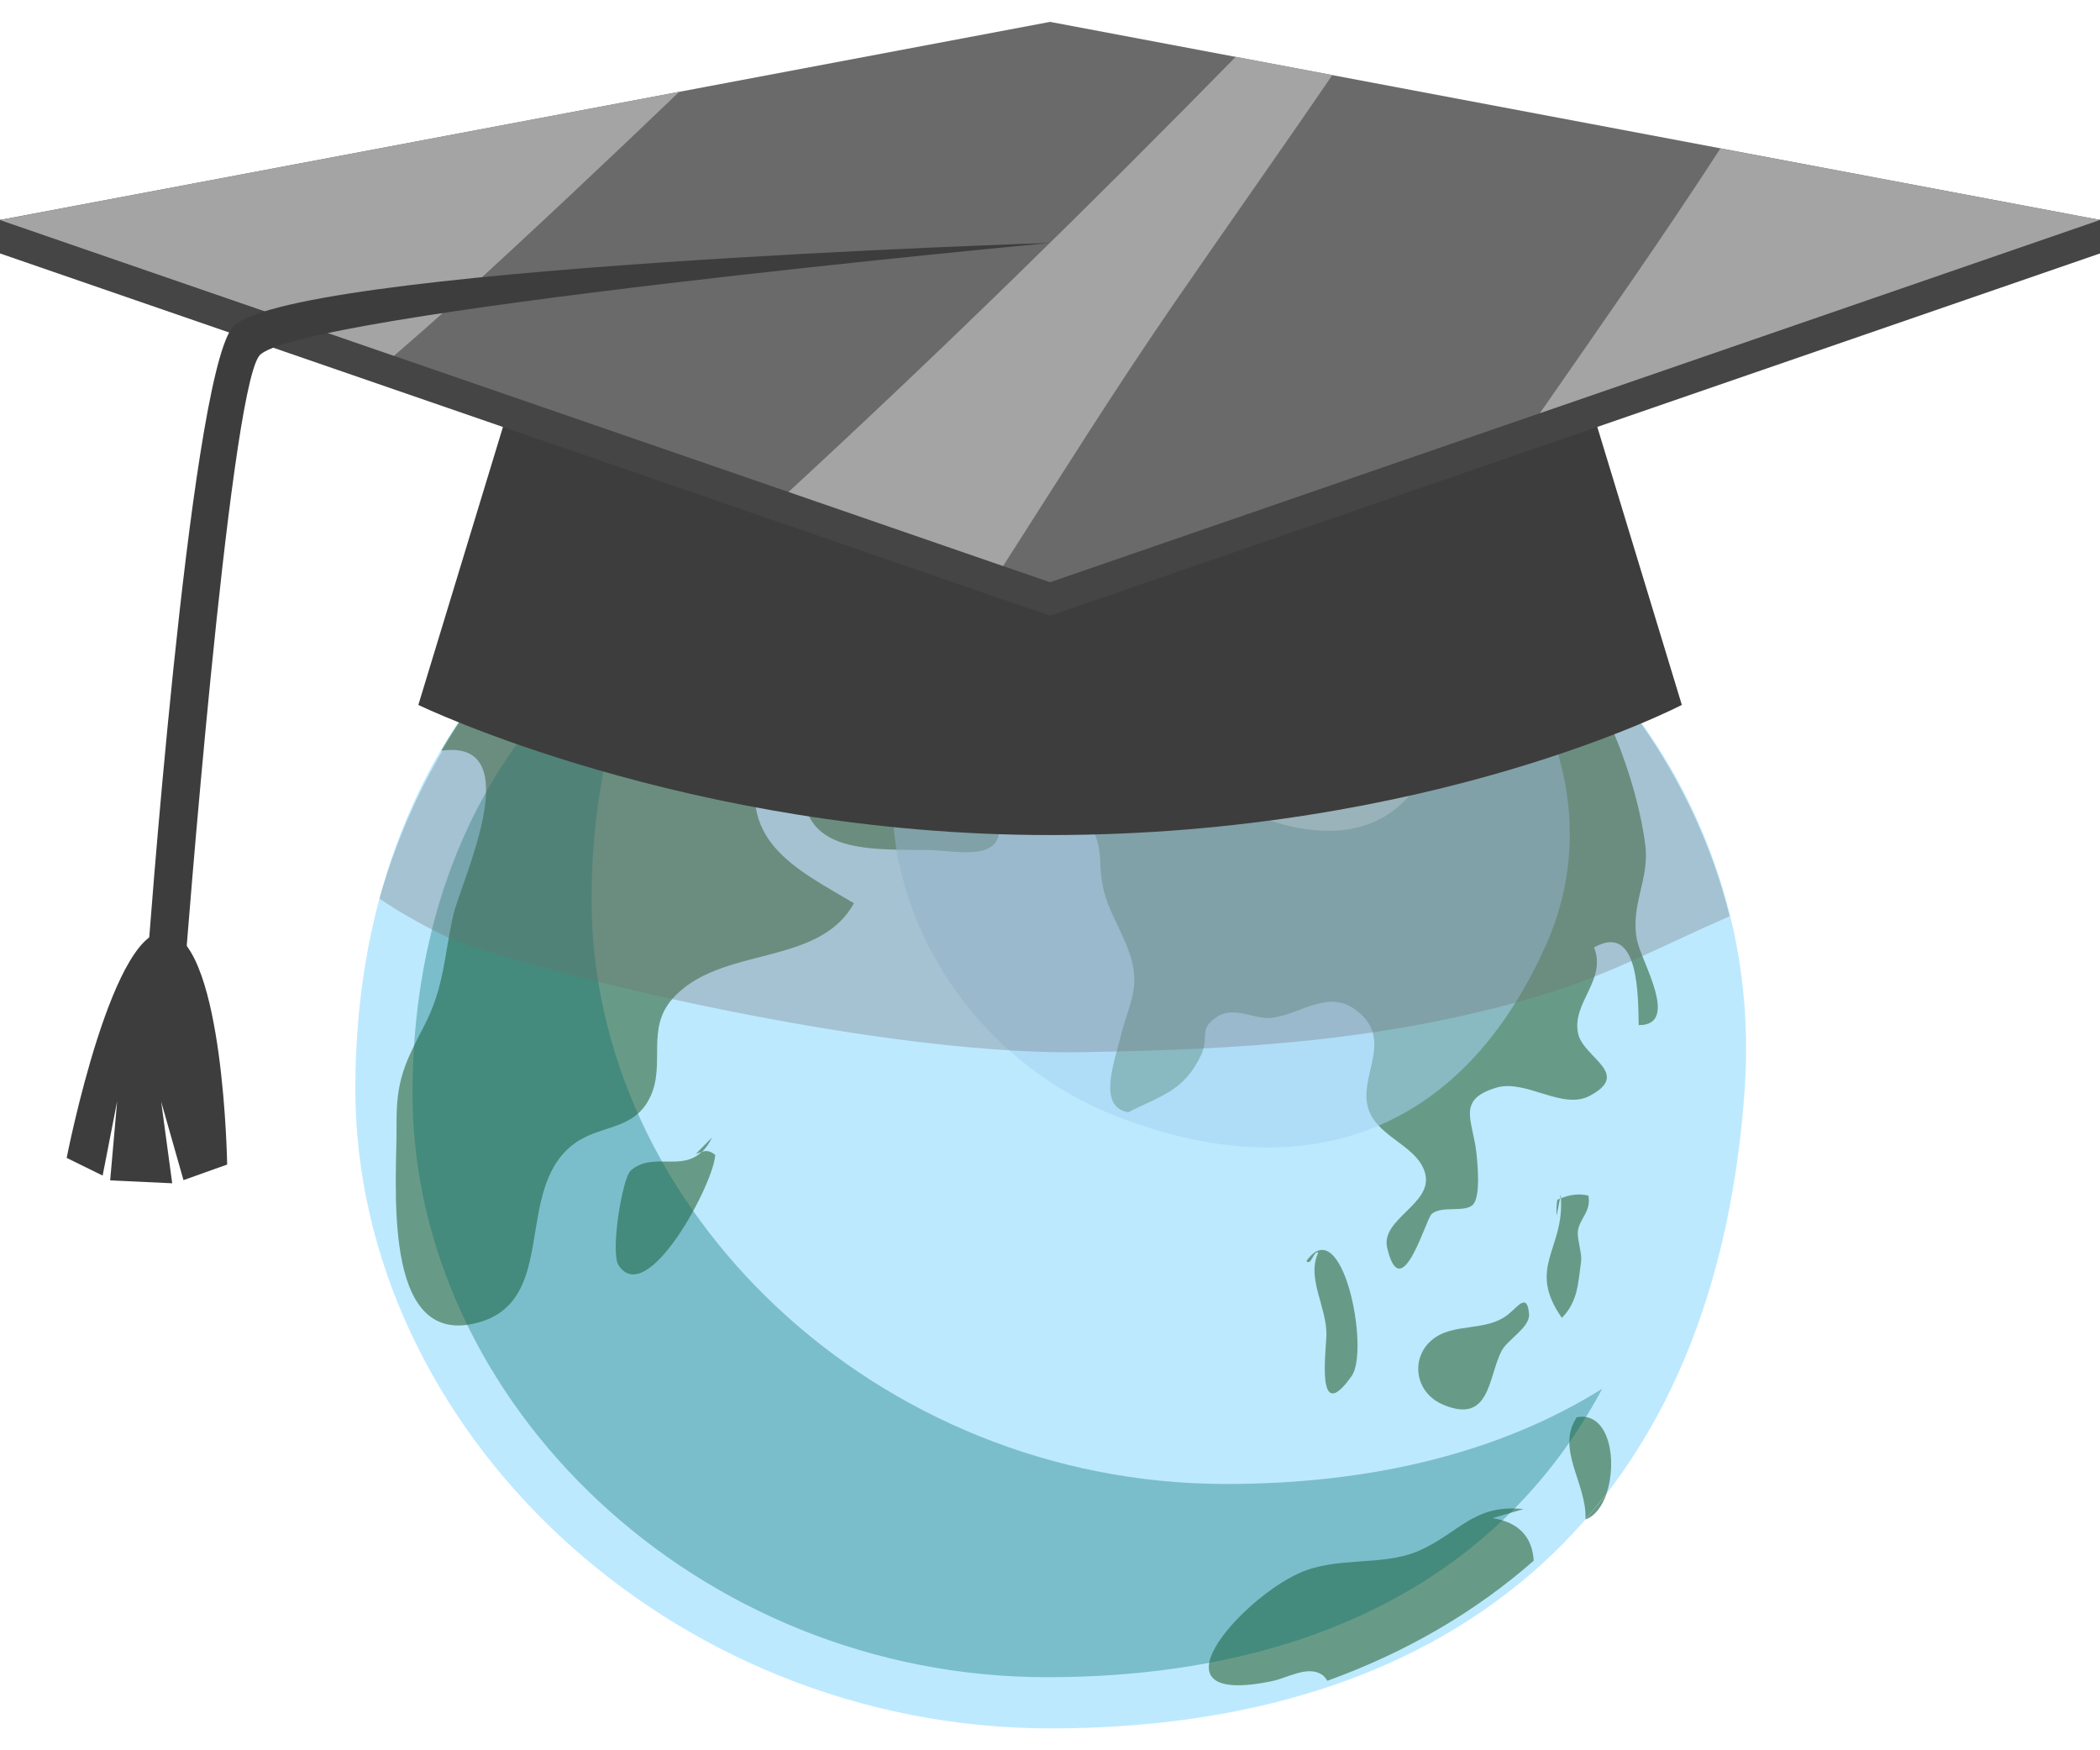 <svg width="24" height="20" viewBox="0 0 24 20" fill="none" xmlns="http://www.w3.org/2000/svg">
<path d="M19.94 12.439C19.591 17.495 16.392 19.75 12.008 19.75C7.622 19.75 4.061 16.304 4.061 12.439C4.061 8.575 6.448 5.12 12.339 5.12C16.725 5.118 20.22 8.375 19.94 12.439Z" fill="#BDE9FF"/>
<path d="M5.18 10.458C5.075 10.92 5.08 11.278 4.844 11.729C4.629 12.142 4.527 12.344 4.532 12.844C4.54 13.489 4.342 15.413 5.456 15.115C6.38 14.869 5.875 13.631 6.531 13.093C6.842 12.838 7.243 12.937 7.433 12.53C7.608 12.158 7.38 11.756 7.686 11.412C8.228 10.8 9.354 11.056 9.759 10.321C9.099 9.928 8.355 9.594 8.725 8.583C8.862 8.206 9.306 7.897 9.303 7.455C9.3 6.864 8.886 7.285 8.505 6.984C8.191 6.736 8.502 6.268 8.22 6.055C8.121 5.979 7.96 5.998 7.785 6.055C6.55 6.665 5.647 7.542 5.043 8.578C6.058 8.436 5.266 10.075 5.18 10.458Z" fill="#689B87"/>
<path d="M7.953 13.185C7.979 13.176 8.001 13.168 8.022 13.163C8.065 13.122 8.103 13.07 8.138 12.996L7.953 13.185Z" fill="#689B87"/>
<path d="M8.018 13.163C7.785 13.387 7.457 13.161 7.21 13.374C7.11 13.461 6.973 14.314 7.07 14.459C7.398 14.956 8.161 13.519 8.174 13.196C8.107 13.144 8.067 13.147 8.018 13.163Z" fill="#689B87"/>
<path d="M17.058 17.347L17.412 17.244C16.84 17.183 16.676 17.52 16.212 17.722C15.795 17.902 15.285 17.779 14.847 17.976C14.173 18.279 13.079 19.509 14.533 19.211C14.71 19.176 14.936 19.031 15.102 19.132C15.132 19.151 15.153 19.176 15.169 19.206C16.056 18.886 16.848 18.43 17.528 17.834C17.514 17.59 17.385 17.399 17.058 17.347Z" fill="#689B87"/>
<path d="M18.122 17.362C18.232 17.321 18.312 17.209 18.361 17.066C18.283 17.168 18.205 17.263 18.122 17.356C18.122 17.359 18.122 17.362 18.122 17.362Z" fill="#689B87"/>
<path d="M18.021 16.194C17.776 16.555 18.136 16.951 18.12 17.358C18.203 17.266 18.281 17.167 18.359 17.069C18.488 16.694 18.392 16.126 18.021 16.194Z" fill="#689B87"/>
<path d="M17.238 15.018C16.98 15.226 16.607 15.106 16.363 15.313C16.121 15.515 16.161 15.915 16.5 16.054C17.029 16.273 17.007 15.742 17.158 15.442C17.222 15.31 17.485 15.171 17.475 15.018C17.456 14.764 17.346 14.931 17.238 15.018Z" fill="#689B87"/>
<path d="M14.931 14.409C14.982 14.475 15.014 14.283 15.066 14.313C14.928 14.603 15.165 14.937 15.159 15.254C15.157 15.426 15.033 16.311 15.447 15.724C15.659 15.426 15.342 13.827 14.931 14.409Z" fill="#689B87"/>
<path d="M17.79 13.891L17.828 13.697C17.817 13.702 17.806 13.705 17.798 13.71C17.788 13.768 17.785 13.831 17.79 13.891Z" fill="#689B87"/>
<path d="M18.153 13.662C18.049 13.635 17.936 13.652 17.839 13.693C17.877 14.277 17.447 14.485 17.85 15.059C18.032 14.873 18.035 14.671 18.07 14.409C18.081 14.329 18.027 14.168 18.032 14.081C18.041 13.93 18.188 13.854 18.153 13.662Z" fill="#689B87"/>
<path d="M17.829 13.695C17.831 13.692 17.837 13.692 17.839 13.69C17.839 13.676 17.839 13.665 17.837 13.652L17.829 13.695Z" fill="#689B87"/>
<path d="M11.14 9.086C10.974 8.84 10.955 8.897 10.906 8.58C10.853 8.214 10.979 7.889 10.78 7.583C10.697 7.454 10.522 7.293 10.348 7.219H10.353C10.35 7.219 10.35 7.219 10.348 7.219C10.238 7.173 10.13 7.159 10.047 7.211C9.762 7.206 9.456 7.236 9.324 7.501C9.214 7.722 9.265 8.296 9.212 8.583C8.994 9.706 9.69 9.712 10.587 9.712C10.896 9.712 11.46 9.867 11.419 9.427C11.406 9.28 11.213 9.19 11.14 9.086Z" fill="#689B87"/>
<path d="M16.431 6.172C16.638 6.289 16.837 6.415 17.03 6.549C16.837 6.374 16.633 6.229 16.431 6.172Z" fill="#689B87"/>
<path d="M15.908 6.287C15.376 6.732 16.034 6.86 15.945 7.216C15.894 7.423 15.628 7.372 15.478 7.404C15.51 7.396 14.898 7.478 14.983 7.508C14.973 7.533 14.957 7.541 14.935 7.535C14.9 7.093 14.481 6.664 14.059 6.97C13.662 6.549 14.317 6.229 14.363 5.808C14.127 5.797 13.839 5.751 13.643 5.904C13.385 6.106 13.514 6.349 13.181 6.448C13.136 6.461 12.956 6.317 12.848 6.36C12.681 6.429 12.676 6.601 12.582 6.74C12.44 6.945 12.303 7.27 12.109 7.445C11.897 7.634 11.771 7.817 11.637 7.445C11.489 7.038 11.911 7.06 11.972 6.737C12.056 6.287 11.105 6.06 11.18 6.781C10.836 6.809 10.576 6.459 10.17 6.505C9.627 6.568 9.797 6.727 10.264 6.882C11.199 7.191 11.116 7.587 11.336 8.424C11.58 9.345 12.544 8.924 12.574 9.845C12.588 10.312 12.727 10.427 12.886 10.831C13.06 11.274 12.902 11.452 12.802 11.862C12.733 12.149 12.542 12.652 12.896 12.709C13.262 12.52 13.536 12.469 13.729 12.05C13.823 11.843 13.691 11.758 13.914 11.616C14.102 11.495 14.333 11.646 14.516 11.632C14.852 11.602 15.163 11.302 15.486 11.534C15.929 11.856 15.558 12.244 15.625 12.616C15.693 12.988 16.192 13.07 16.286 13.403C16.386 13.758 15.773 13.925 15.854 14.261C16.015 14.942 16.294 13.933 16.361 13.873C16.477 13.769 16.754 13.865 16.84 13.758C16.92 13.657 16.888 13.313 16.874 13.182C16.837 12.807 16.635 12.567 17.103 12.428C17.436 12.329 17.855 12.687 18.166 12.523C18.655 12.266 18.091 12.086 18.035 11.807C17.962 11.454 18.365 11.203 18.218 10.826C18.738 10.531 18.72 11.4 18.728 11.714C19.206 11.717 18.757 10.985 18.709 10.744C18.628 10.339 18.854 10.053 18.803 9.654C18.709 8.918 18.311 7.836 17.793 7.339C17.597 7.153 17.328 6.814 17.036 6.543C16.842 6.41 16.643 6.284 16.437 6.166C16.251 6.125 16.074 6.147 15.908 6.287Z" fill="#689B87"/>
<path d="M9.834 5.582C9.969 5.82 9.601 6.18 9.936 6.276C10.135 6.334 10.157 6.088 10.307 6.049C10.447 6.014 10.53 6.033 10.675 6.027C10.936 6.019 11.159 6.213 11.328 5.899C11.287 5.874 11.255 5.825 11.191 5.795C11.21 5.579 11.32 5.508 11.183 5.333C11.14 5.279 11.091 5.227 11.043 5.177C10.476 5.232 9.947 5.322 9.456 5.443C9.603 5.432 9.74 5.413 9.834 5.582Z" fill="#689B87"/>
<path opacity="0.55" d="M17.66 10.818C16.642 13.07 14.794 13.538 12.788 12.767C10.781 11.996 9.737 9.793 10.392 8.025C11.047 6.257 12.729 5.098 15.425 6.134C17.432 6.905 18.48 9.012 17.66 10.818Z" fill="#A3D1F0"/>
<path opacity="0.55" d="M16.314 8.766C15.954 9.531 15.207 9.649 14.366 9.324C13.526 9.001 13.04 8.198 13.265 7.594C13.491 6.99 14.149 6.623 15.28 7.061C16.123 7.383 16.604 8.151 16.314 8.766Z" fill="#CCE5F6"/>
<path opacity="0.35" d="M14.013 16.957C10.011 16.957 6.761 13.811 6.761 10.286C6.761 9.113 7.005 7.982 7.523 6.992C5.568 8.225 4.714 10.286 4.714 12.494C4.714 16.019 7.964 19.165 11.966 19.165C14.811 19.165 17.105 18.124 18.311 15.869C17.134 16.604 15.665 16.957 14.013 16.957Z" fill="#006D6B"/>
<path opacity="0.32" d="M5.04 10.675C5.644 10.987 9.829 12.058 12.332 12.023C14.172 11.995 15.854 11.897 17.616 11.372C18.381 11.146 19.039 10.785 19.767 10.47C19.372 8.885 18.376 7.492 17.03 6.551C16.856 6.393 16.66 6.234 16.431 6.172C14.779 5.234 12.904 4.999 11.043 5.18C10.476 5.234 9.947 5.322 9.458 5.445C8.843 5.598 8.287 5.803 7.785 6.049C7.616 6.133 7.452 6.223 7.288 6.319C7.156 6.398 7.025 6.48 6.898 6.571C5.633 7.448 4.758 8.787 4.336 10.268C4.554 10.416 4.787 10.547 5.04 10.675Z" fill="#6E6E6E"/>
<path d="M18.147 4.524C14.851 5.145 12.001 4.967 12.001 4.967C12.001 4.967 9.151 5.145 5.856 4.524L4.781 8.055C4.781 8.055 7.849 9.542 12.001 9.542C16.363 9.542 19.221 8.055 19.221 8.055L18.147 4.524Z" fill="#3D3D3D"/>
<path d="M12.001 0.633L0 2.513V2.896L12.001 7.036L24 2.896V2.513L12.001 0.633Z" fill="#454545"/>
<path d="M12.001 0.25L0 2.513L12.001 6.653L24 2.513L12.001 0.25Z" fill="#6A6A6A"/>
<path d="M5.238 3.415C6.089 2.639 6.93 1.847 7.763 1.049L0 2.514L4.502 4.066C4.749 3.853 4.996 3.637 5.238 3.415Z" fill="#A4A4A4"/>
<path d="M13.412 3.475C14.013 2.601 14.628 1.734 15.227 0.857L14.123 0.649C12.458 2.347 10.758 4.011 9.012 5.621L11.464 6.468C12.106 5.465 12.737 4.456 13.412 3.475Z" fill="#A4A4A4"/>
<path d="M24 2.513L19.662 1.696C18.998 2.721 18.294 3.718 17.599 4.721L24 2.513Z" fill="#A4A4A4"/>
<path d="M12.001 2.776C12.001 2.776 3.135 3.055 2.646 3.754C2.157 4.454 1.682 11.024 1.682 11.024H2.117C2.117 11.024 2.614 4.55 2.96 4.069C3.304 3.585 12.001 2.776 12.001 2.776Z" fill="#3D3D3D"/>
<path d="M0.762 13.231C0.762 13.231 1.302 10.465 1.938 10.656C2.559 10.842 2.596 13.307 2.596 13.307L2.097 13.485L1.842 12.589L1.968 13.521L1.259 13.488L1.339 12.583L1.173 13.433L0.762 13.231Z" fill="#3D3D3D"/>
</svg>
